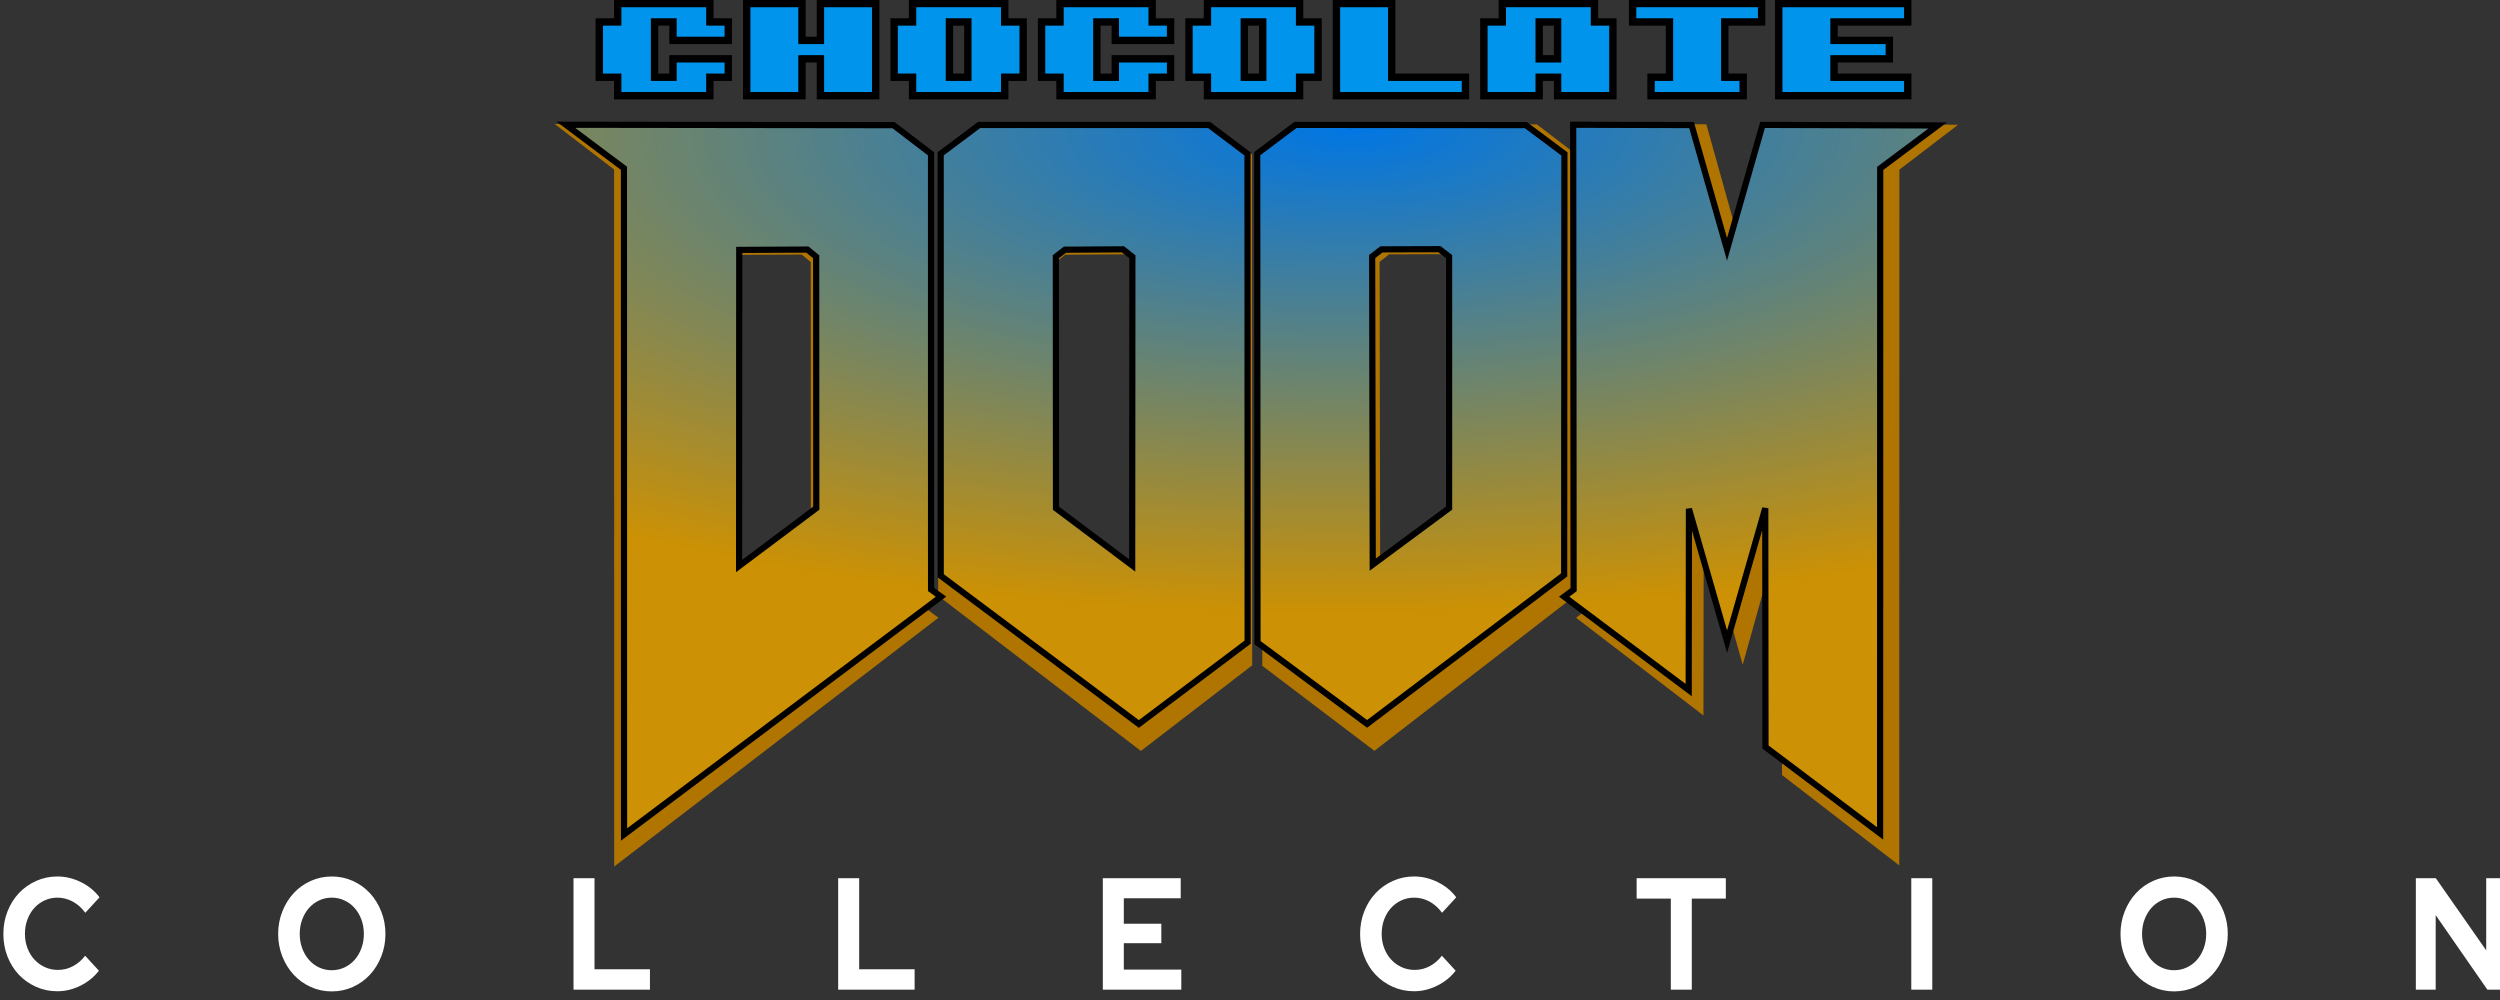 <?xml version="1.0" encoding="UTF-8" standalone="no"?>
<!-- Created with Inkscape (http://www.inkscape.org/) -->

<svg
   xmlns:dc="http://purl.org/dc/elements/1.1/"
   xmlns:cc="http://creativecommons.org/ns#"
   xmlns:rdf="http://www.w3.org/1999/02/22-rdf-syntax-ns#"
   xmlns:svg="http://www.w3.org/2000/svg"
   xmlns="http://www.w3.org/2000/svg"
   xmlns:xlink="http://www.w3.org/1999/xlink"
   xmlns:sodipodi="http://sodipodi.sourceforge.net/DTD/sodipodi-0.dtd"
   xmlns:inkscape="http://www.inkscape.org/namespaces/inkscape"
   width="500"
   height="200"
   viewBox="0 0 500 200"
   version="1.1"
   id="svg8"
   sodipodi:docname="prboom.svg"
   inkscape:version="0.92.5 (2060ec1f9f, 2020-04-08)">
  <rect x="0" y="0" width="500" height="200" fill="#333333" stroke="none"/>
  <defs
     id="defs2">
    <radialGradient
       inkscape:collect="always"
       xlink:href="#linearGradient864"
       id="radialGradient866"
       cx="-334.966"
       cy="455.522"
       fx="-334.966"
       fy="455.522"
       r="840"
       gradientTransform="matrix(-1.891,0.013,-0.005,-0.709,335.481,895.148)"
       gradientUnits="userSpaceOnUse" />
    <linearGradient
       inkscape:collect="always"
       id="linearGradient864">
      <stop
         style="stop-color:#0076e4;stop-opacity:1"
         offset="0"
         id="stop860" />
      <stop
         style="stop-color:#cc9104;stop-opacity:1"
         offset="1"
         id="stop862" />
    </linearGradient>
  </defs>
  <sodipodi:namedview
     id="base"
     pagecolor="#ffffff"
     bordercolor="#666666"
     borderopacity="1.0"
     inkscape:pageopacity="0.0"
     inkscape:pageshadow="2"
     inkscape:zoom="1.6409454"
     inkscape:cx="397.60723"
     inkscape:cy="67.31408"
     inkscape:document-units="mm"
     inkscape:current-layer="layer1"
     showgrid="false"
     units="px"
     inkscape:pagecheckerboard="true"
     inkscape:window-width="1366"
     inkscape:window-height="739"
     inkscape:window-x="0"
     inkscape:window-y="0"
     inkscape:window-maximized="1"
     inkscape:snap-others="false"
     inkscape:object-nodes="false" />
  <g
     inkscape:label="Layer 1"
     inkscape:groupmode="layer"
     id="layer1"
     transform="translate(-31.056,-236.776)">
    <path
       d="m 42.53,435.026 c 1.583,0 3.122,-0.371 4.619,-1.114 1.496,-0.743 2.727,-1.74 3.692,-2.993 v 0 l -2.751,-2.993 c -0.714,0.913 -1.535,1.613 -2.461,2.101 -0.927,0.488 -1.921,0.732 -2.982,0.732 -0.946,0 -1.819,-0.186 -2.621,-0.557 -0.801,-0.371 -1.496,-0.876 -2.085,-1.512 -0.589,-0.637 -1.052,-1.396 -1.39,-2.276 -0.338,-0.881 -0.507,-1.831 -0.507,-2.85 0,-1.04 0.164,-2.001 0.492,-2.881 0.328,-0.881 0.782,-1.645 1.361,-2.292 0.579,-0.647 1.269,-1.157 2.07,-1.528 0.801,-0.371 1.655,-0.557 2.563,-0.557 1.081,0 2.104,0.26 3.069,0.78 0.965,0.52 1.805,1.268 2.519,2.245 v 0 l 2.838,-3.088 c -0.946,-1.274 -2.181,-2.287 -3.706,-3.041 -1.525,-0.753 -3.098,-1.13 -4.72,-1.13 -1.506,0 -2.92,0.297 -4.242,0.891 -1.322,0.594 -2.466,1.401 -3.431,2.42 -0.965,1.019 -1.728,2.234 -2.288,3.645 -0.56,1.412 -0.84,2.924 -0.84,4.537 0,1.613 0.275,3.12 0.825,4.521 0.55,1.401 1.308,2.611 2.273,3.63 0.965,1.019 2.109,1.825 3.431,2.42 1.322,0.594 2.746,0.891 4.271,0.891 z m 54.872,0.031 c 1.506,0 2.915,-0.297 4.228,-0.891 1.313,-0.594 2.447,-1.406 3.402,-2.436 0.956,-1.029 1.713,-2.25 2.273,-3.661 0.56,-1.411 0.84,-2.913 0.84,-4.505 0,-1.592 -0.28,-3.094 -0.84,-4.505 -0.56,-1.412 -1.318,-2.632 -2.273,-3.661 -0.956,-1.029 -2.09,-1.841 -3.402,-2.436 -1.313,-0.594 -2.722,-0.891 -4.228,-0.891 -1.486,0 -2.886,0.297 -4.199,0.891 -1.313,0.594 -2.447,1.406 -3.402,2.436 -0.956,1.029 -1.713,2.25 -2.273,3.661 -0.56,1.411 -0.84,2.913 -0.84,4.505 0,1.592 0.28,3.094 0.84,4.505 0.56,1.412 1.318,2.632 2.273,3.661 0.956,1.029 2.09,1.841 3.402,2.436 1.313,0.594 2.712,0.891 4.199,0.891 z m 0,-4.235 c -0.907,0 -1.752,-0.186 -2.534,-0.557 -0.782,-0.371 -1.457,-0.881 -2.027,-1.528 -0.569,-0.647 -1.018,-1.417 -1.346,-2.308 -0.328,-0.892 -0.492,-1.847 -0.492,-2.865 0,-1.04 0.164,-2.001 0.492,-2.881 0.328,-0.881 0.777,-1.645 1.346,-2.292 0.569,-0.647 1.245,-1.157 2.027,-1.528 0.782,-0.371 1.626,-0.557 2.534,-0.557 0.907,0 1.757,0.186 2.548,0.557 0.791,0.371 1.472,0.881 2.041,1.528 0.569,0.647 1.018,1.412 1.346,2.292 0.328,0.881 0.492,1.841 0.492,2.881 0,1.019 -0.164,1.974 -0.492,2.865 -0.328,0.891 -0.777,1.661 -1.346,2.308 -0.569,0.647 -1.25,1.157 -2.041,1.528 -0.791,0.371 -1.641,0.557 -2.548,0.557 z m 63.646,3.884 v -4.075 h -11.09 v -18.212 h -4.199 v 22.287 z m 52.932,0 v -4.075 h -11.09 v -18.212 h -4.199 v 22.287 z m 53.337,0 v -4.012 h -11.496 v -5.285 h 7.5 v -3.884 h -7.5 v -5.094 h 11.38 v -4.012 h -15.578 v 22.287 z m 46.562,0.318 c 1.583,0 3.122,-0.371 4.619,-1.114 1.496,-0.743 2.727,-1.74 3.692,-2.993 v 0 l -2.751,-2.993 c -0.714,0.913 -1.535,1.613 -2.461,2.101 -0.927,0.488 -1.921,0.732 -2.983,0.732 -0.946,0 -1.819,-0.186 -2.621,-0.557 -0.801,-0.371 -1.496,-0.876 -2.085,-1.512 -0.589,-0.637 -1.052,-1.396 -1.39,-2.276 -0.338,-0.881 -0.507,-1.831 -0.507,-2.85 0,-1.04 0.164,-2.001 0.492,-2.881 0.328,-0.881 0.782,-1.645 1.361,-2.292 0.579,-0.647 1.269,-1.157 2.07,-1.528 0.801,-0.371 1.655,-0.557 2.563,-0.557 1.081,0 2.104,0.26 3.069,0.78 0.965,0.52 1.805,1.268 2.519,2.245 v 0 l 2.838,-3.088 c -0.946,-1.274 -2.181,-2.287 -3.706,-3.041 -1.525,-0.753 -3.098,-1.13 -4.72,-1.13 -1.506,0 -2.92,0.297 -4.242,0.891 -1.322,0.594 -2.466,1.401 -3.431,2.42 -0.965,1.019 -1.728,2.234 -2.288,3.645 -0.56,1.412 -0.84,2.924 -0.84,4.537 0,1.613 0.275,3.12 0.825,4.521 0.55,1.401 1.308,2.611 2.273,3.63 0.965,1.019 2.109,1.825 3.431,2.42 1.322,0.594 2.746,0.891 4.271,0.891 z m 55.538,-0.318 v -18.212 h 6.805 v -4.075 h -17.837 v 4.075 h 6.834 v 18.212 z m 48.096,0 v -22.287 h -4.199 v 22.287 z m 48.357,0.35 c 1.506,0 2.915,-0.297 4.228,-0.891 1.313,-0.594 2.447,-1.406 3.402,-2.436 0.956,-1.029 1.713,-2.25 2.273,-3.661 0.56,-1.411 0.84,-2.913 0.84,-4.505 0,-1.592 -0.28,-3.094 -0.84,-4.505 -0.56,-1.412 -1.317,-2.632 -2.273,-3.661 -0.956,-1.029 -2.09,-1.841 -3.402,-2.436 -1.313,-0.594 -2.722,-0.891 -4.228,-0.891 -1.486,0 -2.886,0.297 -4.199,0.891 -1.313,0.594 -2.447,1.406 -3.402,2.436 -0.956,1.029 -1.713,2.25 -2.273,3.661 -0.56,1.411 -0.84,2.913 -0.84,4.505 0,1.592 0.28,3.094 0.84,4.505 0.56,1.412 1.317,2.632 2.273,3.661 0.956,1.029 2.09,1.841 3.402,2.436 1.313,0.594 2.712,0.891 4.199,0.891 z m 0,-4.235 c -0.907,0 -1.752,-0.186 -2.534,-0.557 -0.782,-0.371 -1.457,-0.881 -2.027,-1.528 -0.569,-0.647 -1.018,-1.417 -1.346,-2.308 -0.328,-0.892 -0.492,-1.847 -0.492,-2.865 0,-1.04 0.164,-2.001 0.492,-2.881 0.328,-0.881 0.777,-1.645 1.346,-2.292 0.569,-0.647 1.245,-1.157 2.027,-1.528 0.782,-0.371 1.626,-0.557 2.534,-0.557 0.907,0 1.757,0.186 2.548,0.557 0.791,0.371 1.472,0.881 2.041,1.528 0.569,0.647 1.018,1.412 1.346,2.292 0.328,0.881 0.492,1.841 0.492,2.881 0,1.019 -0.164,1.974 -0.492,2.865 -0.328,0.891 -0.777,1.661 -1.346,2.308 -0.57,0.647 -1.25,1.157 -2.041,1.528 -0.791,0.371 -1.641,0.557 -2.548,0.557 z m 52.324,3.884 v -14.9 l 10.337,14.9 h 3.706 v -22.287 h -3.938 v 14.423 l -10.077,-14.423 h -3.996 v 22.287 z"
       id="COLLECTION"
       inkscape:connector-curvature="0"
       style="fill:#ffffff;fill-rule:nonzero;stroke:none;stroke-width:1.298" />
    <g
       id="g981"
       transform="matrix(0.944,0,0,0.944,18.252,13.352)">
      <path
         inkscape:connector-curvature="0"
         id="path991"
         style="font-style:normal;font-variant:normal;font-weight:normal;font-stretch:normal;font-size:40px;line-height:125%;font-family:'8-bit Arcade In';-inkscape-font-specification:'8-bit Arcade In';letter-spacing:0px;word-spacing:0px;fill:#0094ec;fill-opacity:1;stroke:#000000;stroke-width:1.562px;stroke-linecap:butt;stroke-linejoin:miter;stroke-opacity:1"
         d="m 163.955,256.949 h -19.523 v -3.905 h -3.905 V 241.331 h 3.905 v -3.905 h 19.523 v 3.905 h 3.905 v 3.905 h -11.714 v -3.905 h -3.905 v 11.714 h 3.905 v -3.905 h 11.714 v 3.905 h -3.905 z" />
      <path
         inkscape:connector-curvature="0"
         id="path993"
         style="font-style:normal;font-variant:normal;font-weight:normal;font-stretch:normal;font-size:40px;line-height:125%;font-family:'8-bit Arcade In';-inkscape-font-specification:'8-bit Arcade In';letter-spacing:0px;word-spacing:0px;fill:#0094ec;fill-opacity:1;stroke:#000000;stroke-width:1.562px;stroke-linecap:butt;stroke-linejoin:miter;stroke-opacity:1"
         d="m 199.096,256.949 h -11.714 v -7.809 h -3.905 v 7.809 h -11.714 v -19.523 h 11.714 v 7.809 h 3.905 v -7.809 h 11.714 z" />
      <path
         inkscape:connector-curvature="0"
         id="path995"
         style="font-style:normal;font-variant:normal;font-weight:normal;font-stretch:normal;font-size:40px;line-height:125%;font-family:'8-bit Arcade In';-inkscape-font-specification:'8-bit Arcade In';letter-spacing:0px;word-spacing:0px;fill:#0094ec;fill-opacity:1;stroke:#000000;stroke-width:1.562px;stroke-linecap:butt;stroke-linejoin:miter;stroke-opacity:1"
         d="m 226.427,256.949 h -19.523 v -3.905 h -3.905 V 241.331 h 3.905 v -3.905 h 19.523 v 3.905 h 3.905 v 11.714 h -3.905 z m -7.809,-3.905 V 241.331 h -3.905 v 11.714 z" />
      <path
         inkscape:connector-curvature="0"
         id="path997"
         style="font-style:normal;font-variant:normal;font-weight:normal;font-stretch:normal;font-size:40px;line-height:125%;font-family:'8-bit Arcade In';-inkscape-font-specification:'8-bit Arcade In';letter-spacing:0px;word-spacing:0px;fill:#0094ec;fill-opacity:1;stroke:#000000;stroke-width:1.562px;stroke-linecap:butt;stroke-linejoin:miter;stroke-opacity:1"
         d="m 257.663,256.949 h -19.523 v -3.905 h -3.905 V 241.331 h 3.905 v -3.905 h 19.523 v 3.905 h 3.905 v 3.905 h -11.714 v -3.905 h -3.905 v 11.714 h 3.905 v -3.905 h 11.714 v 3.905 h -3.905 z" />
      <path
         inkscape:connector-curvature="0"
         id="path999"
         style="font-style:normal;font-variant:normal;font-weight:normal;font-stretch:normal;font-size:40px;line-height:125%;font-family:'8-bit Arcade In';-inkscape-font-specification:'8-bit Arcade In';letter-spacing:0px;word-spacing:0px;fill:#0094ec;fill-opacity:1;stroke:#000000;stroke-width:1.562px;stroke-linecap:butt;stroke-linejoin:miter;stroke-opacity:1"
         d="m 288.899,256.949 h -19.523 v -3.905 h -3.905 V 241.331 h 3.905 v -3.905 h 19.523 v 3.905 h 3.905 v 11.714 h -3.905 z m -7.809,-3.905 V 241.331 h -3.905 v 11.714 z" />
      <path
         inkscape:connector-curvature="0"
         id="path1001"
         style="font-style:normal;font-variant:normal;font-weight:normal;font-stretch:normal;font-size:40px;line-height:125%;font-family:'8-bit Arcade In';-inkscape-font-specification:'8-bit Arcade In';letter-spacing:0px;word-spacing:0px;fill:#0094ec;fill-opacity:1;stroke:#000000;stroke-width:1.562px;stroke-linecap:butt;stroke-linejoin:miter;stroke-opacity:1"
         d="m 308.422,253.045 h 15.618 v 3.905 h -27.332 v -19.523 h 11.714 z" />
      <path
         inkscape:connector-curvature="0"
         id="path1003"
         style="font-style:normal;font-variant:normal;font-weight:normal;font-stretch:normal;font-size:40px;line-height:125%;font-family:'8-bit Arcade In';-inkscape-font-specification:'8-bit Arcade In';letter-spacing:0px;word-spacing:0px;fill:#0094ec;fill-opacity:1;stroke:#000000;stroke-width:1.562px;stroke-linecap:butt;stroke-linejoin:miter;stroke-opacity:1"
         d="m 355.276,256.949 h -11.714 v -3.905 h -3.905 v 3.905 H 327.945 V 241.331 h 3.905 v -3.905 h 19.523 v 3.905 h 3.905 z m -11.714,-7.809 v -7.809 h -3.905 v 7.809 z" />
      <path
         inkscape:connector-curvature="0"
         id="path1005"
         style="font-style:normal;font-variant:normal;font-weight:normal;font-stretch:normal;font-size:40px;line-height:125%;font-family:'8-bit Arcade In';-inkscape-font-specification:'8-bit Arcade In';letter-spacing:0px;word-spacing:0px;fill:#0094ec;fill-opacity:1;stroke:#000000;stroke-width:1.562px;stroke-linecap:butt;stroke-linejoin:miter;stroke-opacity:1"
         d="m 382.884,256.949 h -19.523 v -3.905 h 3.905 V 241.331 h -7.809 v -3.905 h 27.332 v 3.905 h -7.809 v 11.714 h 3.905 z" />
      <path
         inkscape:connector-curvature="0"
         id="path1007"
         style="font-style:normal;font-variant:normal;font-weight:normal;font-stretch:normal;font-size:40px;line-height:125%;font-family:'8-bit Arcade In';-inkscape-font-specification:'8-bit Arcade In';letter-spacing:0px;word-spacing:0px;fill:#0094ec;fill-opacity:1;stroke:#000000;stroke-width:1.562px;stroke-linecap:butt;stroke-linejoin:miter;stroke-opacity:1"
         d="m 402.13,253.045 h 15.618 v 3.905 h -27.332 v -19.523 h 27.332 v 3.905 h -15.618 v 3.905 h 11.714 v 3.905 h -11.714 z" />
      <g
         id="g899"
         transform="translate(-5.142,19.011)">
        <g
           transform="matrix(0.177,0,0,0.181,134.949,141.535)"
           id="layer1-3-3"
           style="fill:#b07400;stroke:none">
          <path
             inkscape:connector-curvature="0"
             id="path3347-5"
             d="m 1476.301,1327.812 -0.292,-292.497 -46.766,163.407 -46.706,-162.662 -0.283,222.034 -152.494,-114.372 11.559,-8.666 -0.529,-569.307 144.947,0.377 43.449,152.196 43.513,-152.4 214.434,0.697 -70.365,52.577 -0.125,814.43 z M 78.329,619.062 7.133,565.731 l 401.301,0.544 45.931,35.087 0.038,533.504 12.168,8.813 -388.149,291.252 z m 235.519,416.219 -0.153,-307.892 -10.758,-8.784 -83.448,0.404 -0.183,387.172 z m 152.398,82.781 -0.072,-516.755 47.073,-35.276 281.697,-0.016 46.98,35.422 0.173,597.962 -133.224,100.2 z m 223.129,-399.763 -71.048,0.493 -11.099,8.527 0.159,308.103 93.32,69.994 0.249,-377.928 z m 164.809,481.66 -0.341,-598.797 46.919,-35.239 282.07,0.27 47.218,35.279 -0.325,515.558 -241.336,182.453 z m 234.651,-164.742 -0.03,-308.026 -11.873,-9.073 -70.936,0.233 -11.405,8.782 0.704,377.327 z"
             style="fill:#b07400;fill-opacity:1;stroke:none;stroke-width:7.572;stroke-miterlimit:4;stroke-dasharray:none;stroke-opacity:1" />
        </g>
        <g
           transform="matrix(0.173,0,0,0.173,137.352,146.223)"
           id="layer1-3">
          <path
             inkscape:connector-curvature="0"
             id="path3347"
             d="m 1476.301,1327.812 -0.292,-292.497 -46.766,163.407 -46.706,-162.662 -0.283,222.034 -152.494,-114.372 11.559,-8.666 -0.529,-569.307 144.947,0.377 43.449,152.196 43.513,-152.4 214.434,0.697 -70.365,52.577 -0.125,814.43 z M 78.329,619.062 7.133,565.731 l 401.301,0.544 45.931,35.087 0.038,533.504 12.168,8.813 -388.149,291.252 z m 235.519,416.219 -0.153,-307.892 -10.758,-8.784 -83.448,0.404 -0.183,387.172 z m 152.398,82.781 -0.072,-516.755 47.073,-35.276 281.697,-0.016 46.98,35.422 0.173,597.962 -133.224,100.2 z m 223.129,-399.763 -71.048,0.493 -11.099,8.527 0.159,308.103 93.32,69.994 0.249,-377.928 z m 164.809,481.66 -0.341,-598.797 46.919,-35.239 282.07,0.27 47.218,35.279 -0.325,515.558 -241.336,182.453 z m 234.651,-164.742 -0.03,-308.026 -11.873,-9.073 -70.936,0.233 -11.405,8.782 0.704,377.327 z"
             style="fill:url(#radialGradient866);fill-opacity:1;stroke:#000000;stroke-width:7.572;stroke-miterlimit:4;stroke-dasharray:none;stroke-opacity:1" />
        </g>
      </g>
    </g>
  </g>
</svg>

